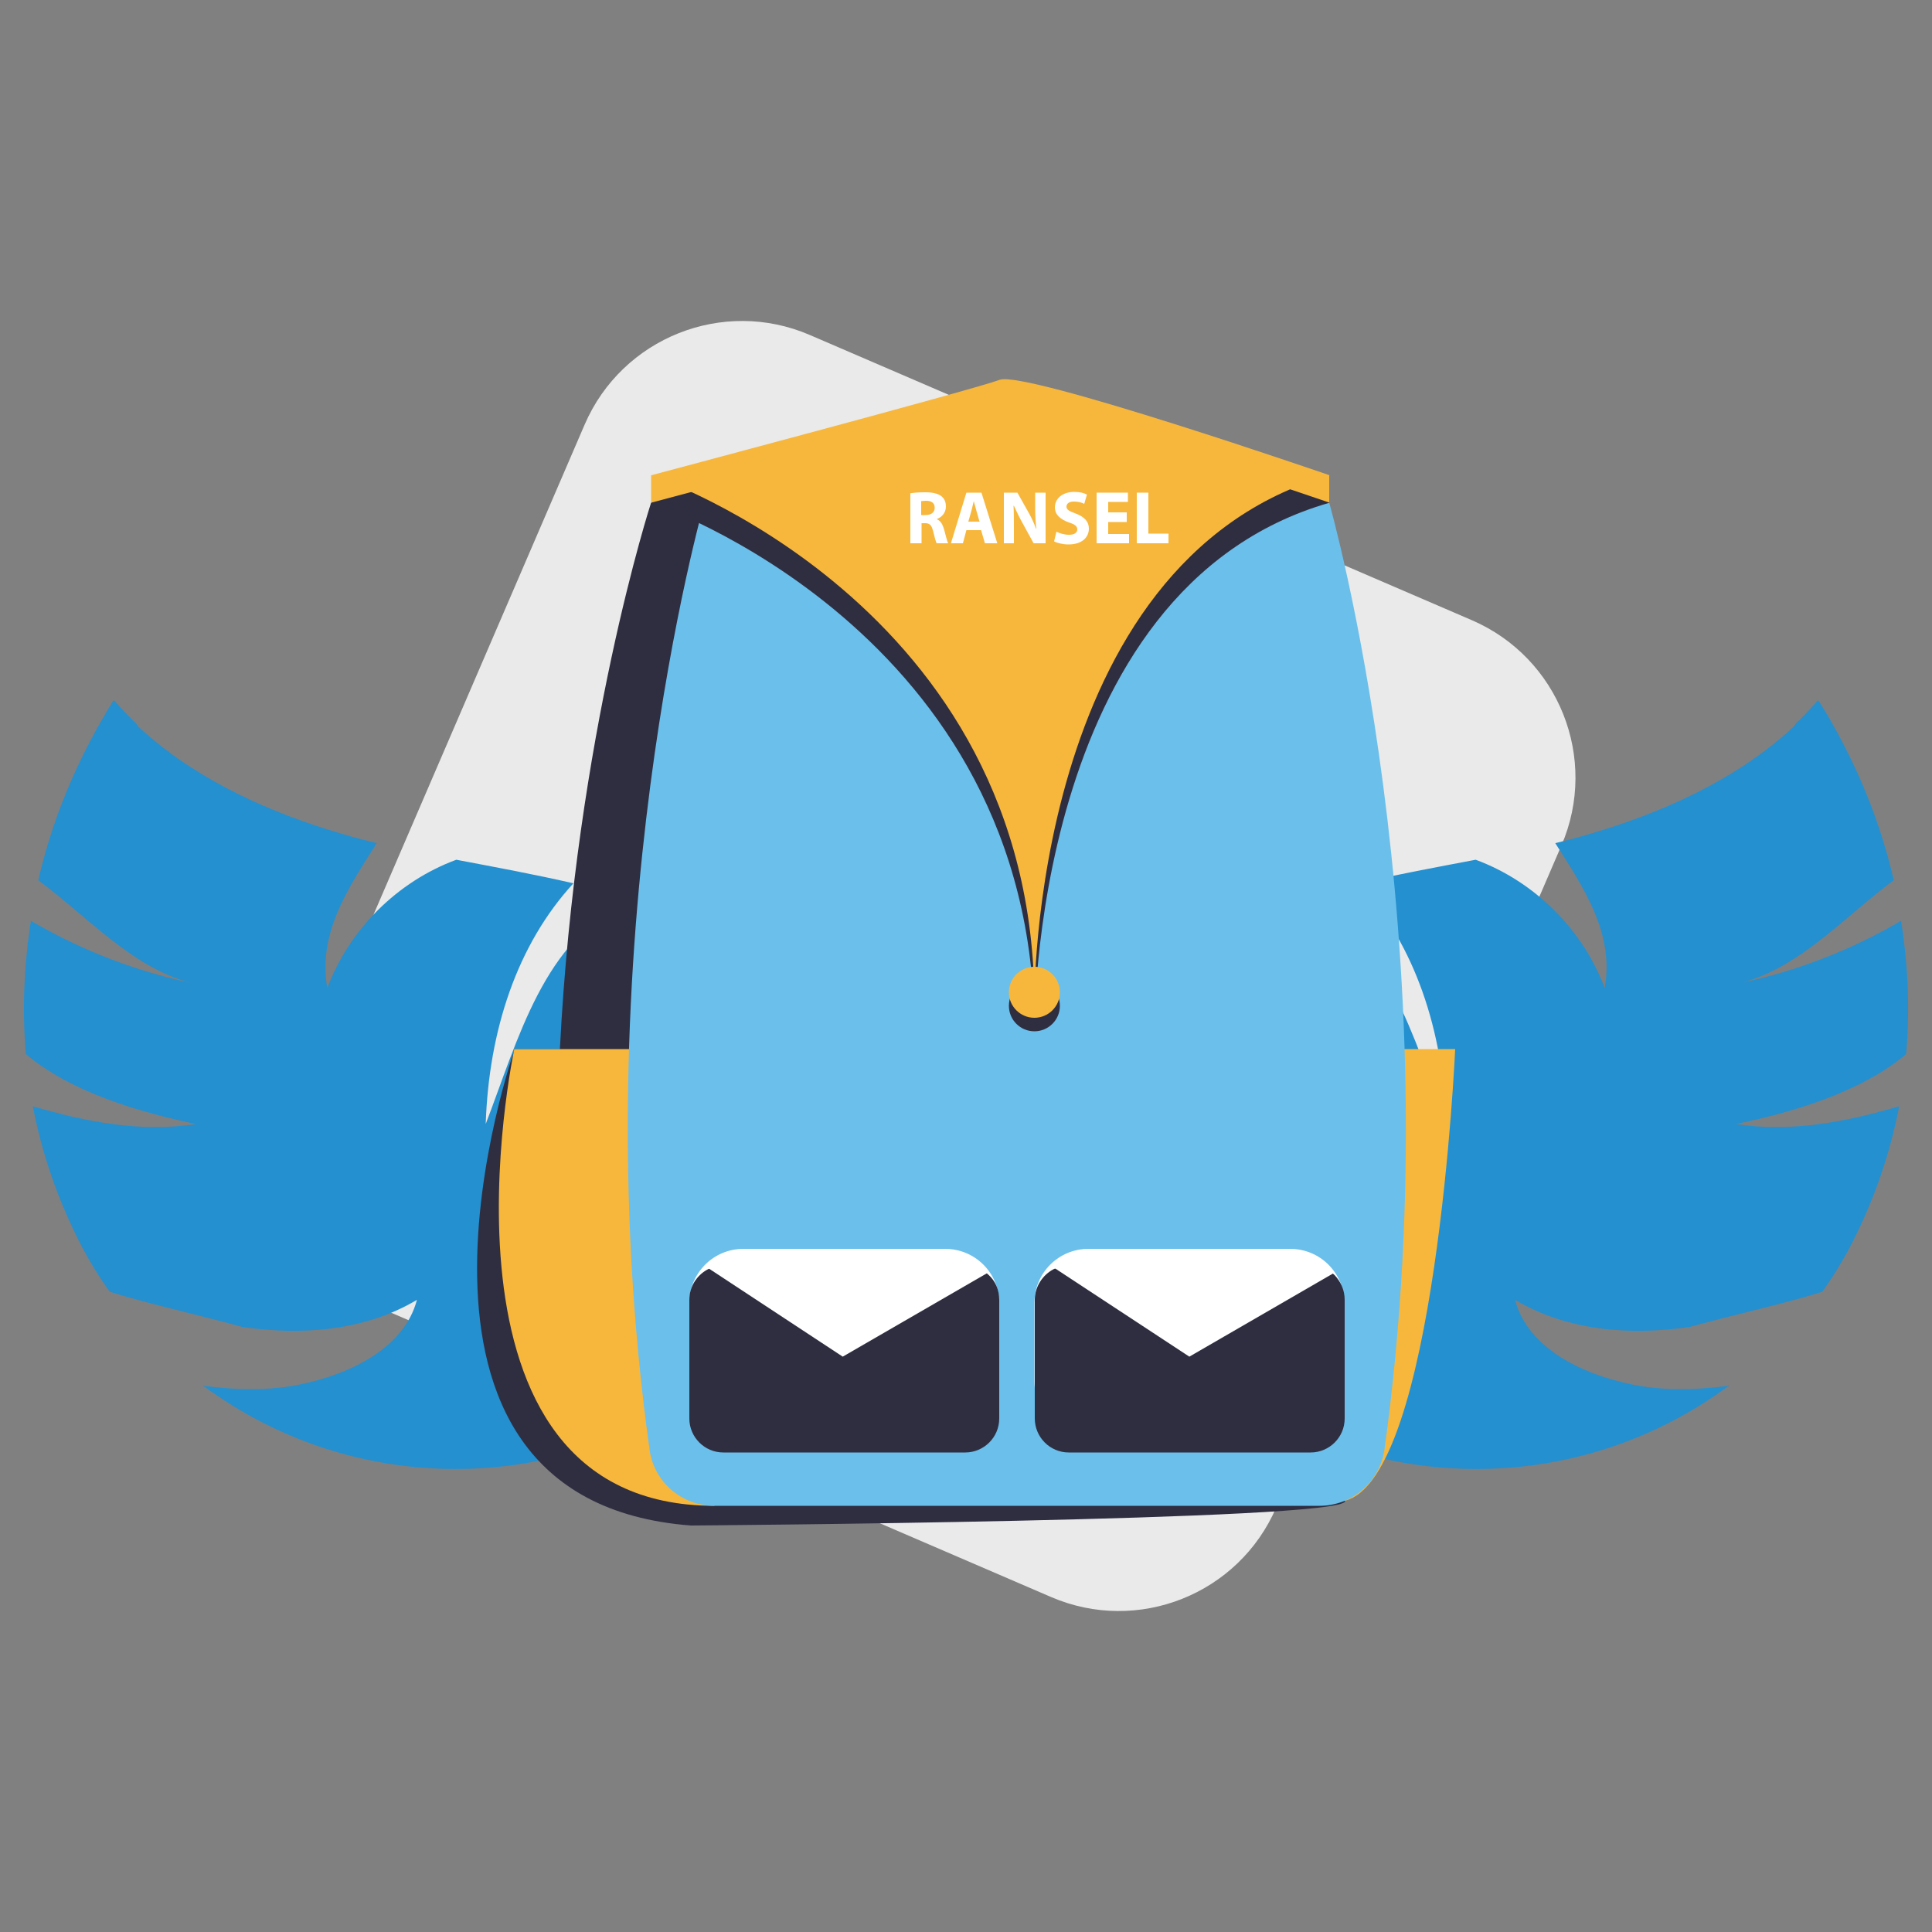 <?xml version="1.0" encoding="utf-8"?>
<!-- Generator: Adobe Illustrator 24.2.0, SVG Export Plug-In . SVG Version: 6.00 Build 0)  -->
<svg version="1.1" id="Layer_1" xmlns="http://www.w3.org/2000/svg" xmlns:xlink="http://www.w3.org/1999/xlink" x="0px" y="0px"
	 viewBox="0 0 500 500" style="enable-background:new 0 0 500 500;" xml:space="preserve">
<rect x="0" y="0" width="500" height="500" fill="#808080" stroke="none"/>
<style type="text/css">
	.st0{fill:#EAEAEA;}
	.st1{fill:#2490CF;}
	.st2{fill:#2F2E41;}
	.st3{fill:#F7B73C;}
	.st4{fill:#6BBFEB;}
	.st5{fill:#FFFFFF;}
</style>
<g>
	<path class="st0" d="M404.1,218.8l-73.8,171.3c-9.7,22.5-35.8,32.9-58.3,23.2l-171.3-73.8c-22.5-9.7-32.9-35.8-23.2-58.3
		l73.8-171.3c9.7-22.5,35.8-32.9,58.3-23.2l171.3,73.8C403.4,170.2,413.8,196.3,404.1,218.8z"/>
	<g>
		<g>
			<g>
				<path class="st1" d="M49.1,254.3c-14.4-3.1-28.3-8.5-41.1-16c-1.8,11.5-2.3,23.1-1.3,34.5c12,10.1,29.8,15.1,44,18.1
					c-14.1,2.2-28.3-0.5-42.2-4.6c2.3,12,6.3,23.7,11.9,34.8c2.3,4.6,5,9,8,13.2c9.1,2.9,20.3,5.3,34.3,9.1c15.4,2.3,31.8,1,45.2-7
					c-3.3,12.6-17.5,19.3-30.3,21.9c-7.1,1.5-15.7,1.6-25.1,0.3c0.2,0.1,0.4,0.3,0.6,0.4c34.3,25.1,79.1,27.6,115,9
					c0.8-0.4,1.6-0.8,2.4-1.3c0.8-0.4,1.6-0.9,2.4-1.3c8.8-5.1,16.9-11.6,24.2-19.3c14.1-15,23.3-33.4,22.2-55.2
					c-1.1-10.8-4.1-19.6-8.5-27c-11.2,32.9-31.6,60-55.6,65.9c12.7-12.1,39.2-56.9,40.3-82.4l0,0c-8.9-6.6-19.7-11.2-31.3-14.7
					c-0.5,0.2-1.1,0.4-1.7,0.6c-21.7,9.8-28.3,35.4-36.8,57.6c0.8-24.2,8.1-46.4,22.7-62.3c-10-2.3-20.3-4.2-30.3-6.1
					c-15.2,5.6-27.7,18-33.4,33.2c-2.5-14.1,5.3-25.7,12.8-37.5c-4.3-1-8.4-2.2-12.3-3.4c-18.3-5.7-36.3-14.3-50.1-27.4
					c-2-1.9-4-4-5.8-6.1c0,0,0,0,0,0.1l0,0c-0.5,0.9-1.1,1.7-1.6,2.6c-8.3,13.9-14.3,28.6-17.8,43.8C22.7,237.3,34,250.2,49.1,254.3
					z"/>
			</g>
			<g>
				<path class="st1" d="M27.9,183.9c15.3,30.8,33.5,60.8,54.2,89.1c16.8,23,35.3,44.9,55,65.2c11.6,12,22.2,22,31.2,29.9
					c17,15,28,22.8,28.1,22.9l2.9-4.2c-0.2-0.1-10.4-7.3-26.3-21.3c-9.2-8.1-20.3-18.4-32.4-31c-29.5-30.5-71.3-80.4-105.3-147.2
					c-2-1.9-4-4-5.8-6.1c0,0,0,0,0,0.1l0,0C29,182.2,28.4,183.1,27.9,183.9z"/>
			</g>
		</g>
		<g>
			<g>
				<path class="st1" d="M450.9,254.3c14.4-3.1,28.3-8.5,41.1-16c1.8,11.5,2.3,23.1,1.3,34.5c-12,10.1-29.8,15.1-44,18.1
					c14.1,2.2,28.3-0.5,42.2-4.6c-2.3,12-6.3,23.7-11.9,34.8c-2.3,4.6-5,9-8,13.2c-9.1,2.9-20.3,5.3-34.3,9.1
					c-15.4,2.3-31.8,1-45.2-7c3.3,12.6,17.5,19.3,30.3,21.9c7.1,1.5,15.7,1.6,25.1,0.3c-0.2,0.1-0.4,0.3-0.6,0.4
					c-34.3,25.1-79.1,27.6-115,9c-0.8-0.4-1.6-0.8-2.4-1.3c-0.8-0.4-1.6-0.9-2.4-1.3c-8.8-5.1-16.9-11.6-24.2-19.3
					c-14.1-15-23.3-33.4-22.2-55.2c1.1-10.8,4.1-19.6,8.5-27c11.2,32.9,31.6,60,55.6,65.9c-12.7-12.1-39.2-56.9-40.3-82.4l0,0
					c8.9-6.6,19.7-11.2,31.3-14.7c0.5,0.2,1.1,0.4,1.7,0.6c21.7,9.8,28.3,35.4,36.8,57.6c-0.8-24.2-8.1-46.4-22.7-62.3
					c10-2.3,20.3-4.2,30.3-6.1c15.2,5.6,27.7,18,33.4,33.2c2.5-14.1-5.3-25.7-12.8-37.5c4.3-1,8.4-2.2,12.3-3.4
					c18.3-5.7,36.3-14.3,50.1-27.4c2-1.9,4-4,5.8-6.1c0,0,0,0,0,0.1l0,0c0.5,0.9,1.1,1.7,1.6,2.6c8.3,13.9,14.3,28.6,17.8,43.8
					C477.3,237.3,466,250.2,450.9,254.3z"/>
			</g>
			<g>
				<path class="st1" d="M472.1,183.9c-15.3,30.8-33.5,60.8-54.2,89.1c-16.8,23-35.3,44.9-55,65.2c-11.6,12-22.2,22-31.2,29.9
					c-17,15-28,22.8-28.1,22.9l-2.9-4.2c0.2-0.1,10.4-7.3,26.3-21.3c9.2-8.1,20.3-18.4,32.4-31c29.5-30.5,71.3-80.4,105.3-147.2
					c2-1.9,4-4,5.8-6.1c0,0,0,0,0,0.1l0,0C471,182.2,471.6,183.1,472.1,183.9z"/>
			</g>
		</g>
	</g>
	<g>
		<path class="st2" d="M168.5,130.1c0,0-19.5,59.9-23.6,141.4h-11.7c0,0-41.1,116.7,45.6,123.3c0,0,169.2-1.2,169.3-6.3
			c0.1-5.1-12.2-178.9-12.2-178.9L274.2,127L168.5,130.1z"/>
		<polygon class="st3" points="344,123 344,130.1 320.9,131.1 168.5,130.1 168.5,123 308.4,122.9 		"/>
		<path class="st3" d="M351.1,271.5h25.5c0,0-5,111.4-28.6,116.9l12.2-31.4"/>
		<path class="st3" d="M162.8,271.5h-29.7c0,0-25.4,118.2,51.8,118.2L162.8,271.5z"/>
		<path class="st4" d="M182.3,130.1H344c0,0,32.5,113.5,14.3,245c-1.2,8.4-8.4,14.6-16.8,14.6H184.9c-8.5,0-15.7-6.2-16.8-14.6
			C149.7,243.6,182.3,130.1,182.3,130.1z"/>
		<g>
			<path class="st5" d="M281.7,371.5h52.2c7.8,0,14-6.3,14-14v-20.3c0-7.8-6.3-14-14-14h-52.2c-7.8,0-14,6.3-14,14v20.3
				C267.7,365.3,273.9,371.5,281.7,371.5z"/>
			<path class="st5" d="M192.4,371.5h52.2c7.8,0,14-6.3,14-14v-20.3c0-7.8-6.3-14-14-14h-52.2c-7.8,0-14,6.3-14,14v20.3
				C178.3,365.3,184.6,371.5,192.4,371.5z"/>
		</g>
		<g>
			<path class="st2" d="M348,336.4v30.7c0,4.9-4,8.8-8.8,8.8h-62.6c-4.9,0-8.8-4-8.8-8.8v-30.7c0-3.4,2-6.4,4.8-7.9
				c1.2-0.6,2.6-1,4-1h62.6c2.4,0,4.6,1,6.2,2.5C347,331.7,348,333.9,348,336.4z"/>
			<path class="st2" d="M258.6,336.4v30.7c0,4.9-4,8.8-8.8,8.8h-62.6c-4.9,0-8.8-4-8.8-8.8v-30.7c0-3.4,1.9-6.3,4.6-7.8
				c1.3-0.7,2.7-1.1,4.2-1.1h62.6c2.3,0,4.4,0.9,6,2.4C257.6,331.5,258.6,333.8,258.6,336.4z"/>
		</g>
		<path class="st5" d="M345.3,329.4l-37.5,21.7l-35.3-23.2c1.2-0.6,2.6-1,4-1h62.6C341.5,326.9,343.7,327.9,345.3,329.4z"/>
		<path class="st5" d="M255.8,329.3l-37.7,21.8L183,328c1.3-0.7,2.7-1.1,4.2-1.1h62.6C252.1,326.9,254.2,327.8,255.8,329.3z"/>
		<path class="st2" d="M267.7,266.9c0,0-1.4-114.5,76.4-136.8c0,0-78.8-27.2-85.4-24.7c-6.6,2.5-90.2,24.7-90.2,24.7
			S267.7,163.2,267.7,266.9z"/>
		<circle class="st2" cx="267.7" cy="260.3" r="6.6"/>
		<path class="st3" d="M267.7,259.8c0,0-1.4-114.5,76.4-136.8c0,0-78.8-27.2-85.4-24.7c-6.6,2.5-90.2,24.7-90.2,24.7
			S267.7,156.1,267.7,259.8z"/>
		<circle class="st3" cx="267.7" cy="256.8" r="6.6"/>
		<g>
			<path class="st5" d="M235.4,127.7c1-0.2,2.4-0.3,4-0.3c1.9,0,3.3,0.3,4.2,1c0.8,0.6,1.2,1.5,1.2,2.7c0,1.7-1.2,2.8-2.3,3.2v0.1
				c0.9,0.4,1.4,1.2,1.8,2.5c0.4,1.5,0.8,3.2,1.1,3.7h-3c-0.2-0.4-0.5-1.4-0.9-3.1c-0.4-1.6-0.9-2.1-2.1-2.1h-0.9v5.2h-2.9V127.7z
				 M238.3,133.3h1.2c1.5,0,2.4-0.7,2.4-1.9c0-1.2-0.8-1.8-2.2-1.8c-0.7,0-1.1,0.1-1.3,0.1V133.3z"/>
			<path class="st5" d="M250.1,137.2l-0.9,3.4h-3.1l4-13.1h3.9l4.1,13.1h-3.2l-1-3.4H250.1z M253.5,135l-0.8-2.8
				c-0.2-0.8-0.5-1.8-0.7-2.5h0c-0.2,0.8-0.4,1.8-0.6,2.5l-0.8,2.8H253.5z"/>
			<path class="st5" d="M259.8,140.6v-13.1h3.5l2.7,4.8c0.8,1.4,1.6,3,2.1,4.5h0.1c-0.2-1.7-0.3-3.5-0.3-5.5v-3.8h2.7v13.1h-3.1
				l-2.8-5.1c-0.8-1.4-1.6-3.1-2.3-4.6l-0.1,0c0.1,1.7,0.1,3.6,0.1,5.7v4H259.8z"/>
			<path class="st5" d="M273.4,137.6c0.8,0.4,2,0.8,3.3,0.8c1.4,0,2.1-0.6,2.1-1.4c0-0.8-0.6-1.3-2.2-1.8c-2.2-0.8-3.6-2-3.6-3.9
				c0-2.2,1.9-4,5-4c1.5,0,2.6,0.3,3.3,0.7l-0.7,2.4c-0.5-0.3-1.5-0.6-2.7-0.6c-1.3,0-1.9,0.6-1.9,1.3c0,0.8,0.7,1.2,2.4,1.8
				c2.3,0.9,3.4,2.1,3.4,3.9c0,2.2-1.7,4.1-5.3,4.1c-1.5,0-3-0.4-3.7-0.8L273.4,137.6z"/>
			<path class="st5" d="M291.6,135.1h-4.8v3.1h5.4v2.4h-8.4v-13.1h8.1v2.4h-5.1v2.7h4.8V135.1z"/>
			<path class="st5" d="M294.2,127.5h3v10.6h5.2v2.5h-8.2V127.5z"/>
		</g>
	</g>
</g>
</svg>
